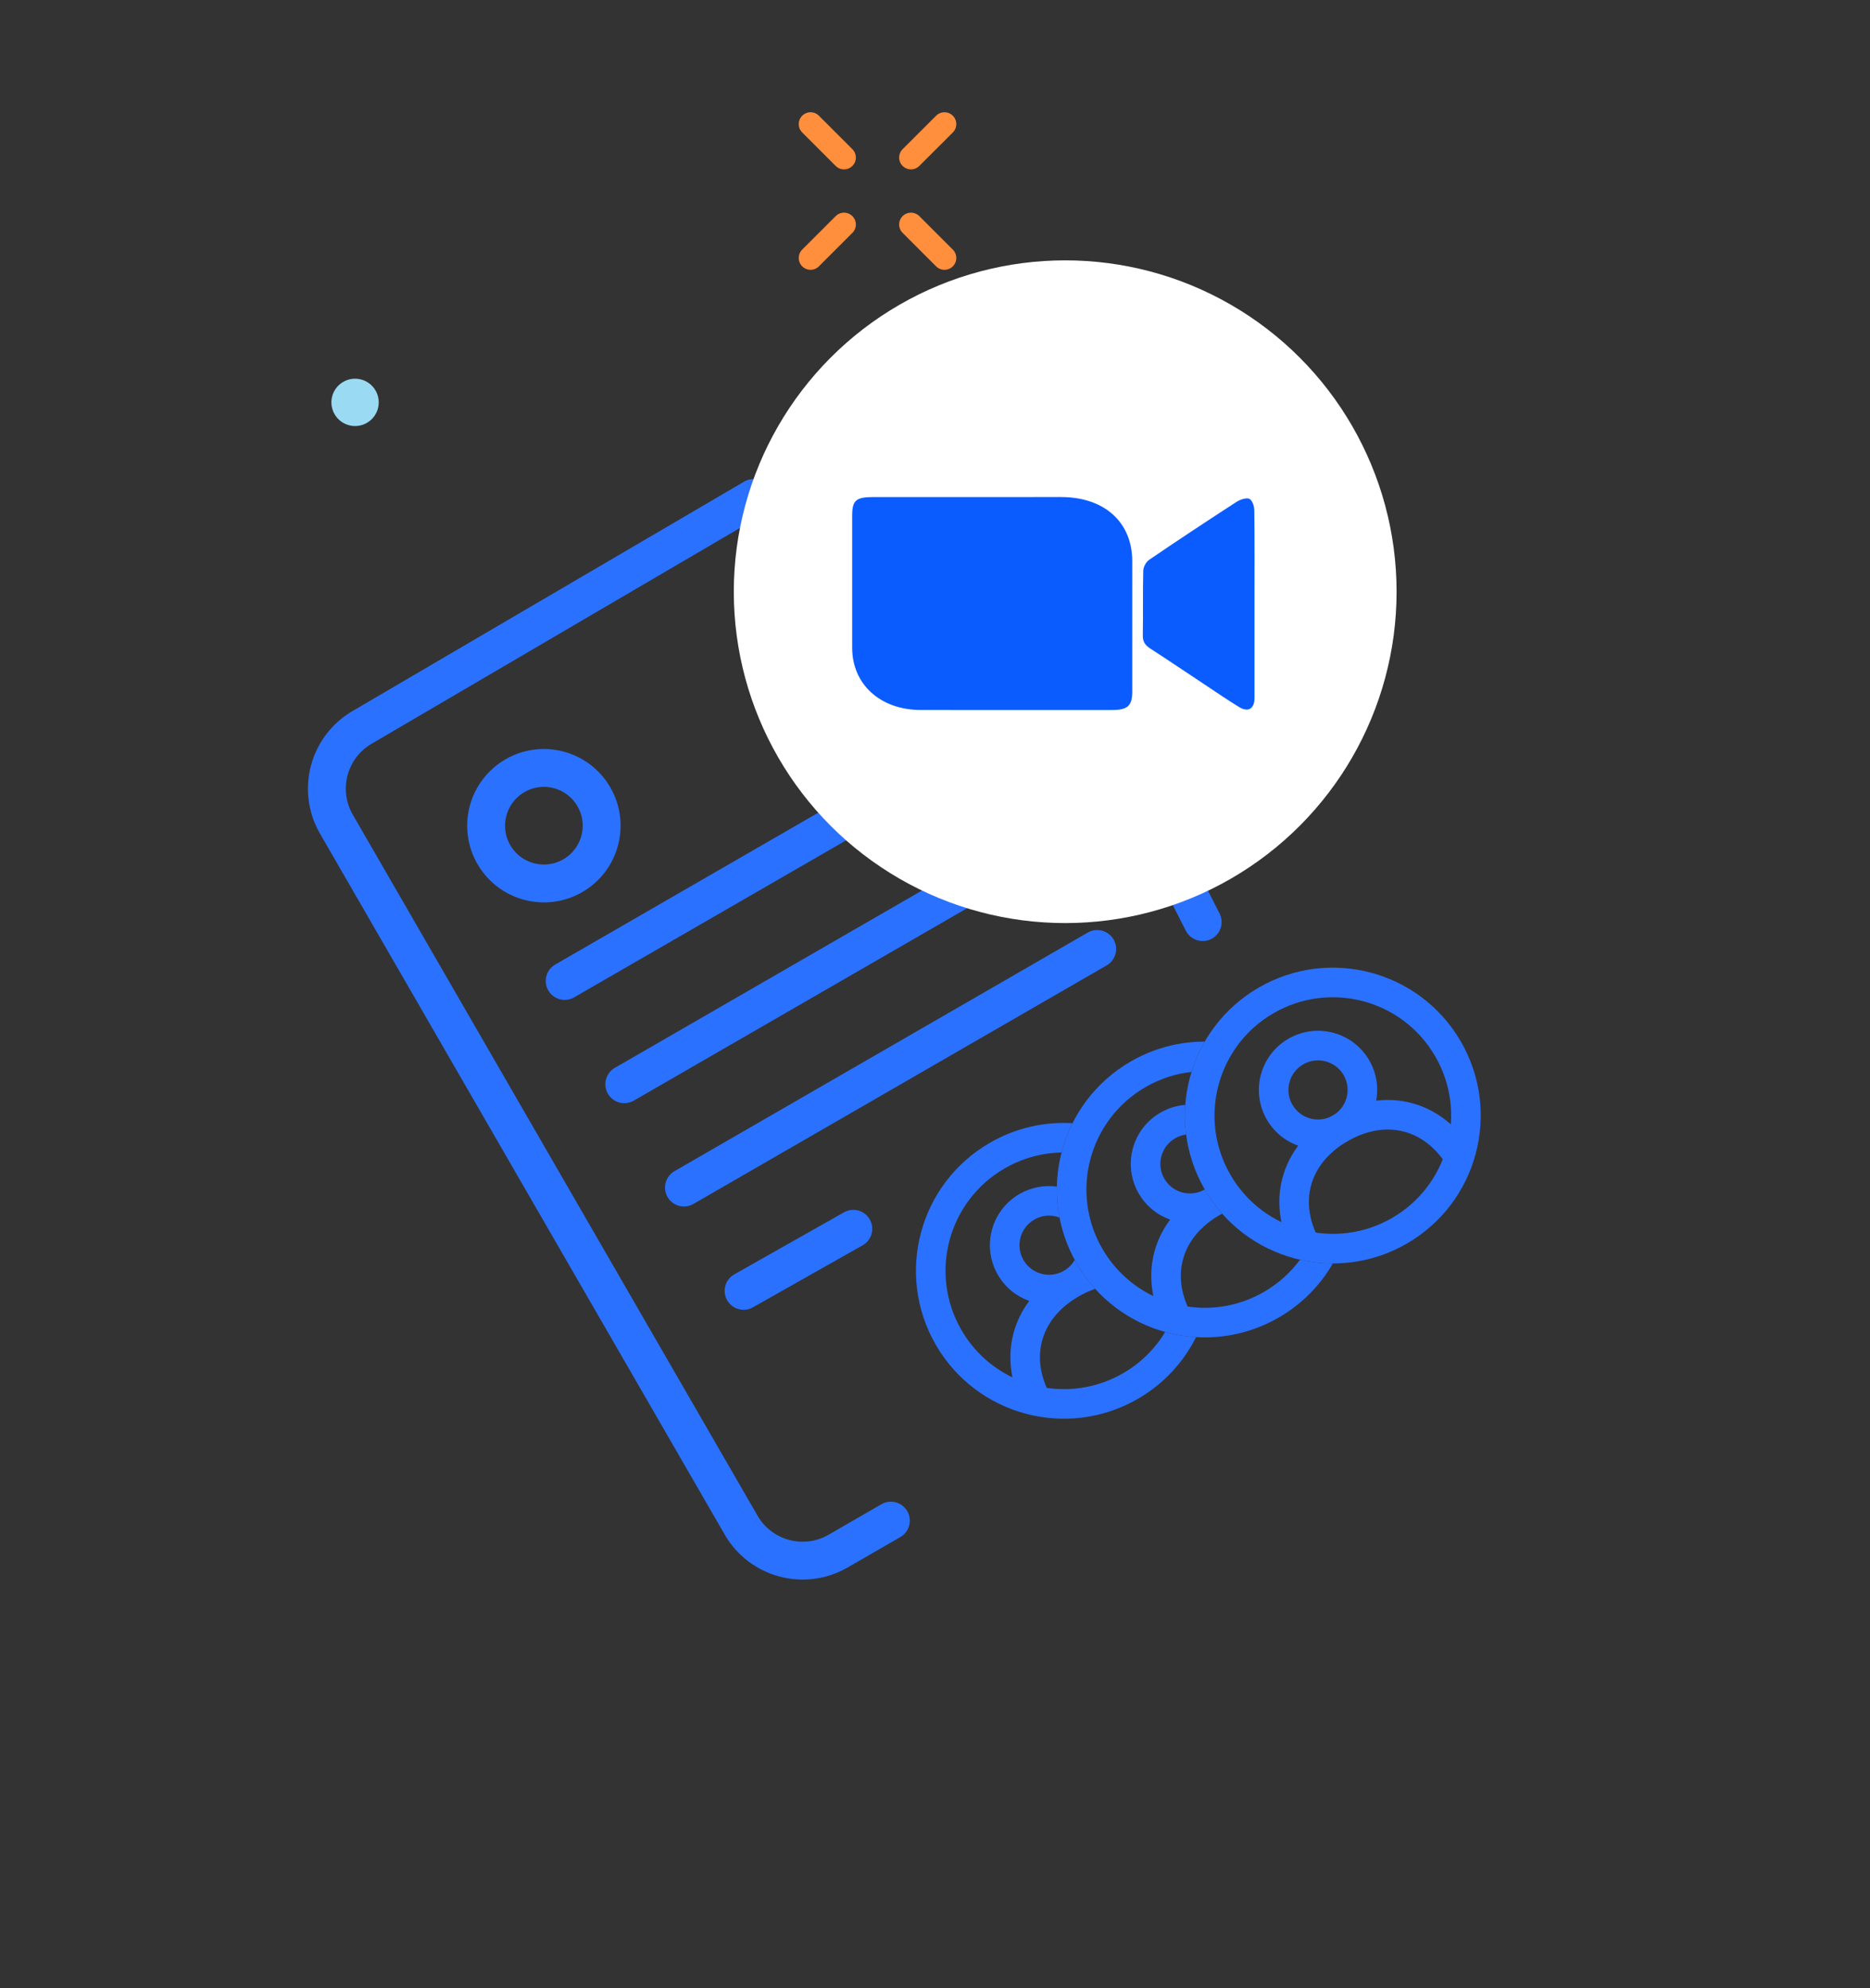 <svg width="79" height="84" viewBox="0 0 79 84" fill="none" xmlns="http://www.w3.org/2000/svg">
<rect x="0" y="0" width="79" height="84" fill="#333333" stroke="none"/>
<path d="M37.636 64.247L35.407 65.534C33.972 66.363 32.138 65.871 31.309 64.436L14.212 34.822C13.387 33.394 13.87 31.567 15.293 30.734L31.838 21.041M31.838 21.041L42.977 24.17M31.838 21.041L34.478 25.613C35.306 27.048 37.141 27.54 38.576 26.711L42.977 24.17M42.977 24.17L43.824 25.638" stroke="#2B71FF" stroke-width="1.6" stroke-linecap="round"/>
<path d="M45.677 28.846L50.808 38.958" stroke="#2B71FF" stroke-width="1.6" stroke-linecap="round"/>
<path d="M23.855 41.445L41.313 31.366" stroke="#2B71FF" stroke-width="1.6" stroke-linecap="round"/>
<path d="M26.374 45.809L43.832 35.73" stroke="#2B71FF" stroke-width="1.6" stroke-linecap="round"/>
<path d="M28.894 50.174L46.352 40.095" stroke="#2B71FF" stroke-width="1.6" stroke-linecap="round"/>
<path d="M31.414 54.538L36.049 51.917" stroke="#2B71FF" stroke-width="1.6" stroke-linecap="round"/>
<circle cx="22.977" cy="34.886" r="2.44" transform="rotate(-30 22.977 34.886)" stroke="#2B71FF" stroke-width="1.6"/>
<path fill-rule="evenodd" clip-rule="evenodd" d="M58.805 51.461C61.196 50.081 62.015 47.024 60.635 44.633C59.255 42.243 56.198 41.424 53.807 42.804C51.417 44.184 50.598 47.241 51.978 49.631C53.358 52.022 56.415 52.841 58.805 51.461ZM59.43 52.543C62.418 50.818 63.442 46.997 61.717 44.008C59.992 41.02 56.171 39.996 53.182 41.722C50.194 43.447 49.17 47.268 50.896 50.256C52.621 53.244 56.442 54.268 59.43 52.543Z" fill="#2B71FF"/>
<path fill-rule="evenodd" clip-rule="evenodd" d="M55.057 44.968C54.459 45.313 54.254 46.077 54.599 46.675C54.944 47.273 55.709 47.477 56.306 47.132C56.904 46.787 57.109 46.023 56.764 45.425C56.419 44.828 55.654 44.623 55.057 44.968ZM53.517 47.3C52.827 46.104 53.237 44.576 54.432 43.886C55.627 43.196 57.156 43.605 57.846 44.801C58.536 45.996 58.126 47.524 56.931 48.214C55.736 48.904 54.207 48.495 53.517 47.3Z" fill="#2B71FF"/>
<path fill-rule="evenodd" clip-rule="evenodd" d="M55.387 50.087C55.195 50.804 55.298 51.634 55.788 52.482L54.706 53.106C54.073 52.011 53.891 50.842 54.18 49.764C54.469 48.686 55.211 47.764 56.306 47.132C57.401 46.5 58.571 46.318 59.648 46.607C60.726 46.896 61.648 47.638 62.28 48.733L61.198 49.358C60.709 48.511 60.042 48.006 59.325 47.814C58.609 47.622 57.778 47.725 56.931 48.214C56.084 48.703 55.579 49.371 55.387 50.087Z" fill="#2B71FF"/>
<path fill-rule="evenodd" clip-rule="evenodd" d="M44.846 48.694C44.028 48.709 43.203 48.926 42.444 49.364C40.054 50.744 39.235 53.801 40.615 56.191C41.137 57.095 41.898 57.774 42.772 58.194C42.642 57.562 42.655 56.928 42.817 56.324C42.949 55.834 43.173 55.377 43.482 54.965C42.941 54.773 42.464 54.395 42.154 53.859C41.464 52.664 41.874 51.136 43.069 50.446C43.566 50.159 44.12 50.062 44.648 50.133C44.639 50.568 44.675 51.006 44.759 51.441C44.421 51.313 44.031 51.333 43.694 51.528C43.096 51.873 42.892 52.637 43.236 53.235C43.582 53.832 44.346 54.037 44.943 53.692C45.141 53.578 45.296 53.418 45.402 53.233C45.429 53.282 45.456 53.331 45.485 53.38C45.711 53.773 45.974 54.131 46.267 54.454C46.037 54.533 45.803 54.639 45.568 54.774C44.721 55.263 44.216 55.931 44.024 56.647C43.863 57.25 43.91 57.932 44.22 58.638C45.295 58.796 46.428 58.606 47.443 58.021C48.201 57.583 48.801 56.976 49.223 56.276C49.648 56.394 50.086 56.467 50.529 56.493C50 57.55 49.167 58.468 48.067 59.103C45.079 60.828 41.258 59.804 39.533 56.816C37.808 53.828 38.831 50.007 41.82 48.282C42.919 47.647 44.131 47.384 45.31 47.455C45.112 47.851 44.956 48.267 44.846 48.694Z" fill="#2B71FF"/>
<path fill-rule="evenodd" clip-rule="evenodd" d="M56.307 53.381C55.777 54.301 55.005 55.098 54.019 55.667C51.031 57.392 47.21 56.368 45.485 53.38C43.76 50.392 44.783 46.571 47.772 44.846C48.757 44.277 49.833 44.007 50.895 44.008C50.661 44.413 50.474 44.843 50.337 45.288C49.673 45.362 49.012 45.572 48.396 45.928C46.006 47.308 45.187 50.365 46.567 52.755C47.089 53.659 47.85 54.338 48.724 54.759C48.593 54.126 48.607 53.493 48.769 52.888C48.9 52.399 49.125 51.941 49.434 51.529C48.893 51.337 48.416 50.959 48.106 50.424C47.416 49.228 47.826 47.7 49.021 47.01C49.355 46.817 49.714 46.71 50.074 46.682C50.044 47.097 50.055 47.517 50.109 47.935C49.95 47.955 49.793 48.007 49.646 48.092C49.048 48.437 48.843 49.201 49.188 49.799C49.533 50.397 50.298 50.601 50.895 50.256C50.895 50.256 50.896 50.256 50.896 50.256C51.11 50.627 51.357 50.968 51.63 51.277C51.593 51.297 51.557 51.317 51.52 51.338C50.673 51.828 50.168 52.495 49.976 53.212C49.815 53.814 49.862 54.496 50.172 55.202C51.247 55.36 52.38 55.17 53.394 54.585C54.011 54.229 54.522 53.762 54.919 53.224C55.373 53.327 55.838 53.38 56.307 53.381Z" fill="#2B71FF"/>
<path d="M35.657 6.657L34.243 5.243" stroke="#FF8E3D" stroke-linecap="round"/>
<path d="M39.9 10.9L38.485 9.485" stroke="#FF8E3D" stroke-linecap="round"/>
<path d="M39.9 5.243L38.485 6.657" stroke="#FF8E3D" stroke-linecap="round"/>
<path d="M35.657 9.485L34.243 10.899" stroke="#FF8E3D" stroke-linecap="round"/>
<circle cx="45" cy="25" r="14" fill="white"/>
<path d="M40.367 21.001C38.832 21.001 38.43 21.001 36.894 21.001C36.156 21.001 36.001 21.14 36.001 21.793C36.001 23.653 35.999 25.513 36.001 27.373C36.002 28.914 37.191 29.995 38.9 29.997C41.971 30.002 43.909 29.999 46.98 29.998C47.638 29.998 47.833 29.82 47.833 29.22C47.835 27.382 47.836 25.544 47.833 23.706C47.83 22.058 46.653 21.001 44.826 21C43.339 21 41.854 21.001 40.367 21.001ZM52.998 25.5C52.998 24.186 53.006 22.872 52.989 21.559C52.987 21.39 52.911 21.141 52.781 21.076C52.658 21.015 52.385 21.109 52.235 21.206C50.997 22.008 49.767 22.821 48.55 23.65C48.412 23.744 48.302 23.955 48.297 24.114C48.274 25.026 48.296 25.94 48.279 26.852C48.274 27.107 48.377 27.26 48.597 27.402C49.396 27.92 50.183 28.453 50.975 28.977C51.431 29.279 51.881 29.589 52.35 29.874C52.708 30.092 52.962 29.965 52.995 29.574C53.003 29.474 52.998 29.373 52.998 29.273C52.998 28.015 52.998 26.757 52.998 25.499V25.5Z" fill="#0B5CFF"/>
<path d="M14 17C14 17.552 14.448 18 15 18C15.552 18 16 17.552 16 17C16 16.448 15.552 16 15 16C14.448 16 14 16.448 14 17Z" fill="#9ADAF3"/>
</svg>

